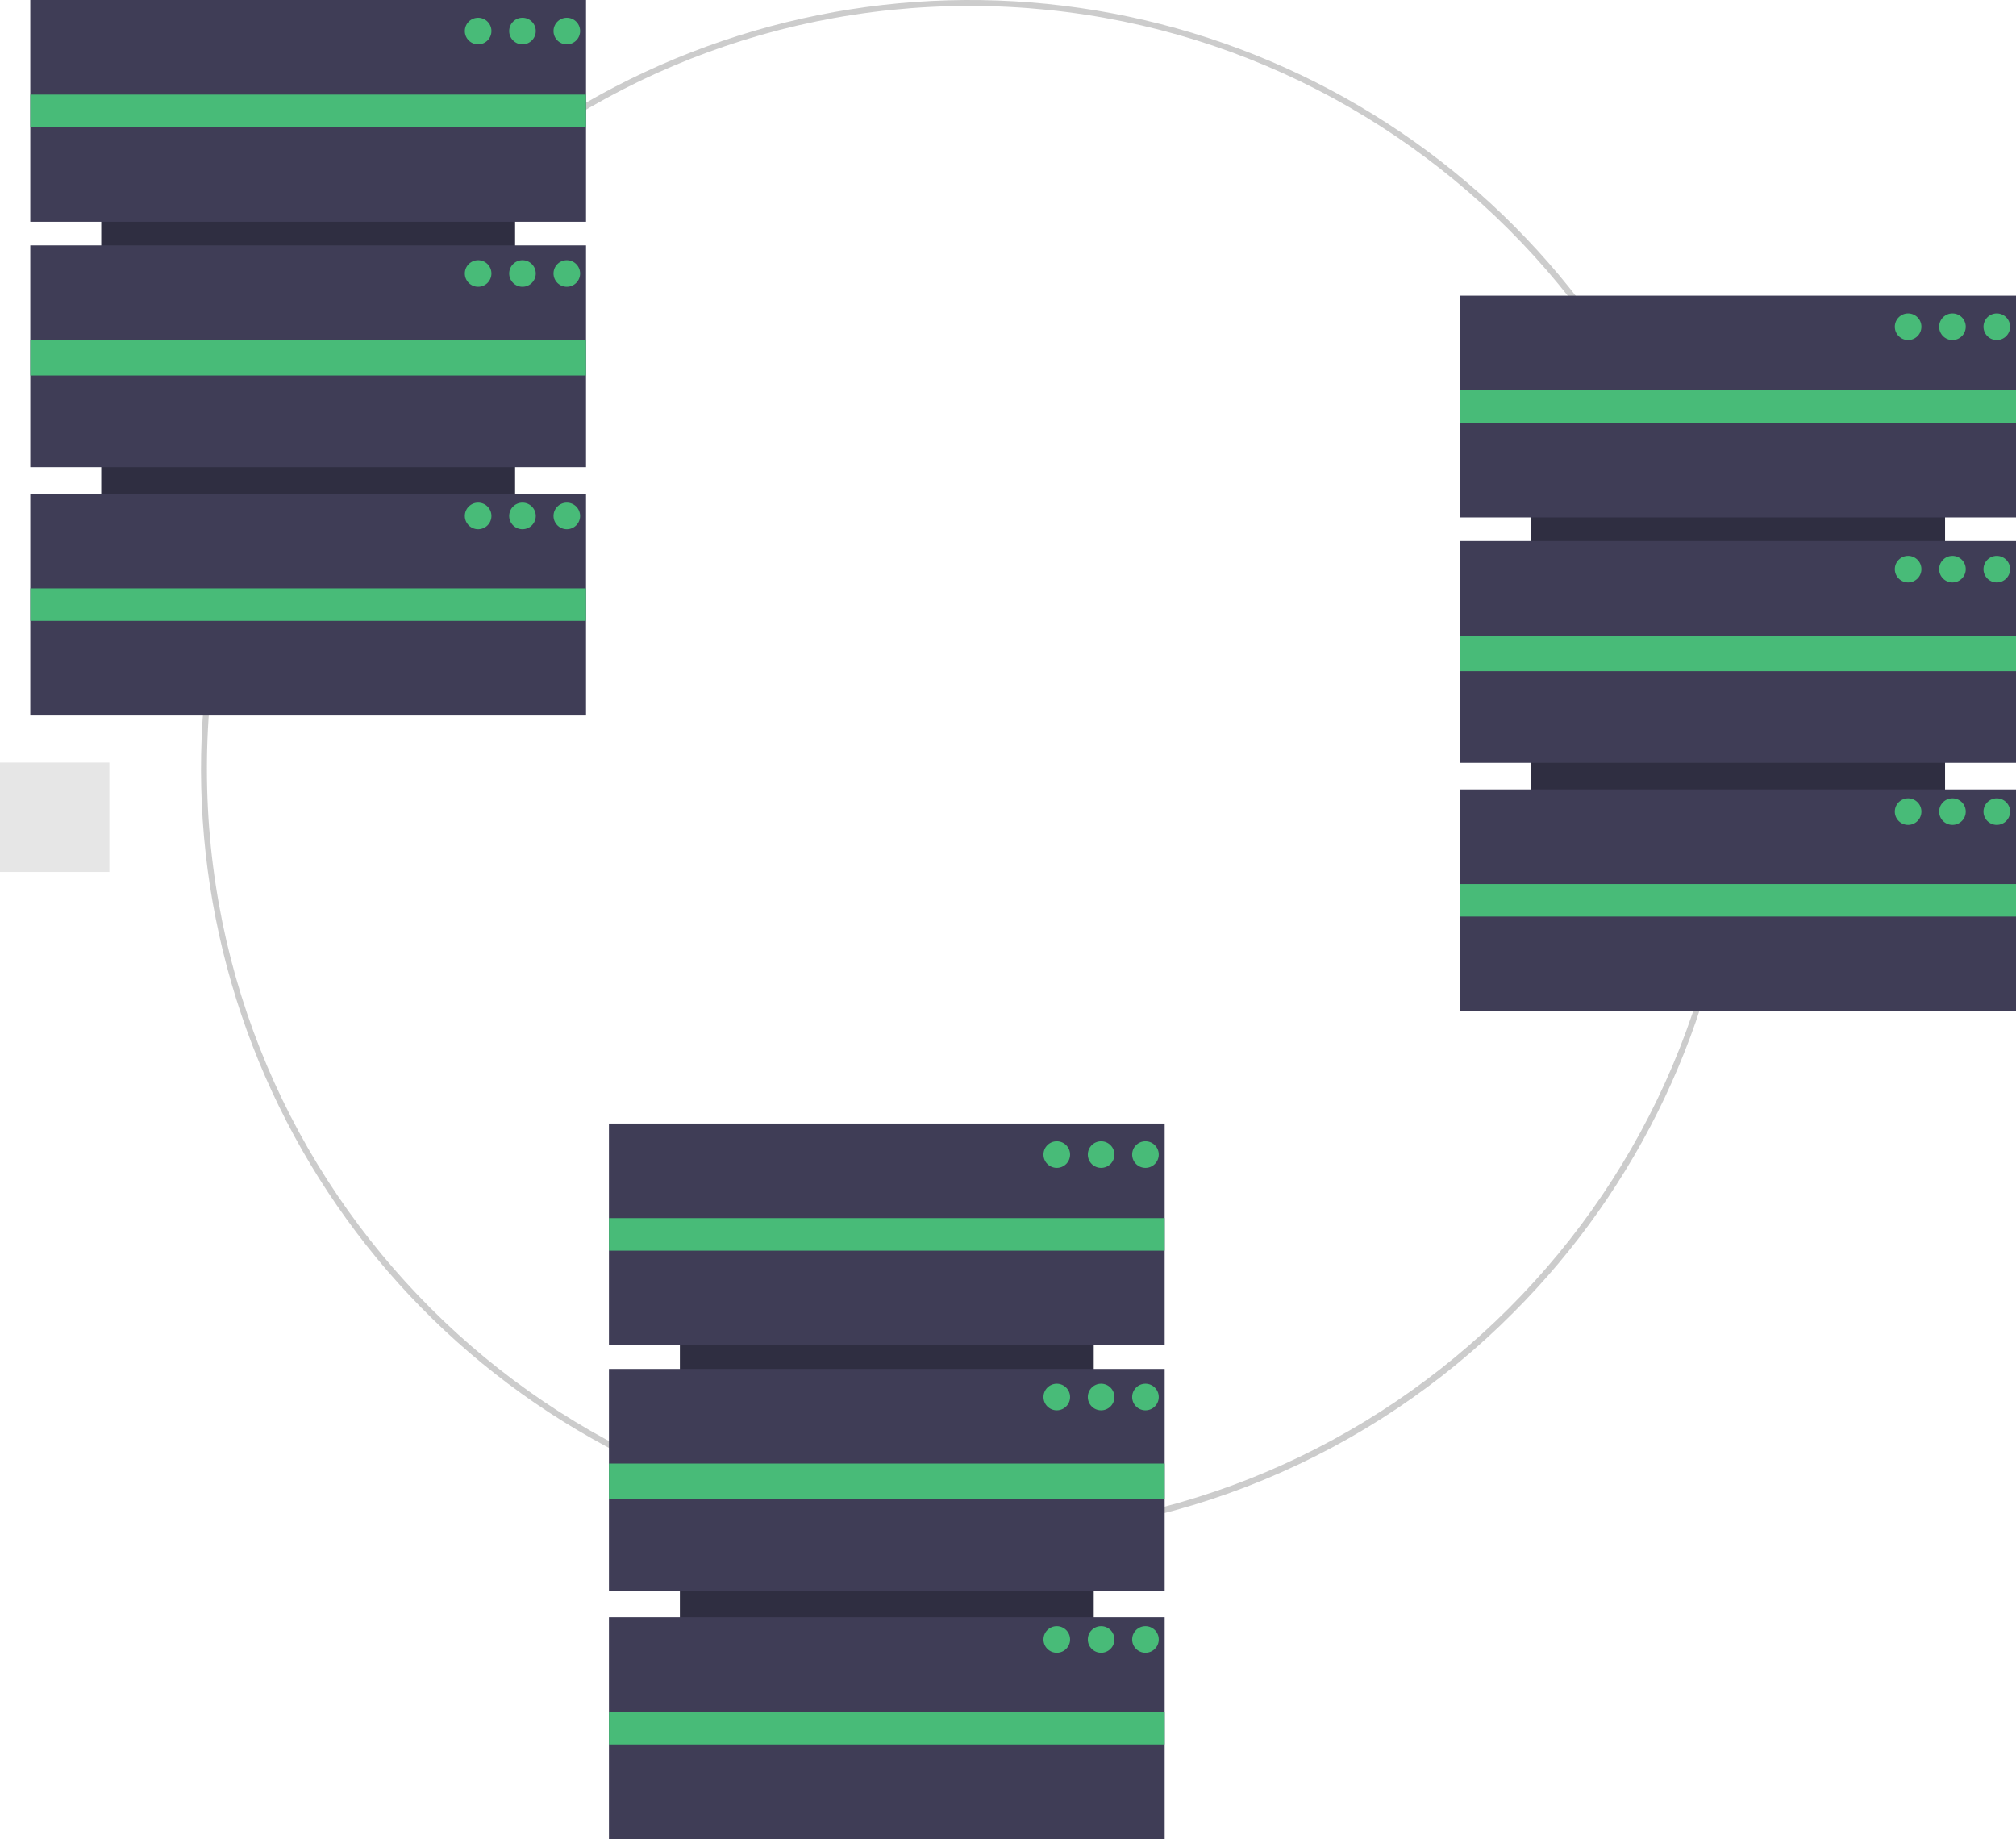 <svg width="682" height="622" viewBox="0 0 682 622" fill="none" xmlns="http://www.w3.org/2000/svg">
<path d="M328.063 520.128C267.896 520.127 209.591 499.265 163.081 461.095C116.571 422.926 84.735 369.81 72.997 310.799C61.26 251.788 70.346 190.533 98.709 137.47C127.071 84.408 172.955 42.821 228.542 19.796C284.13 -3.229 345.981 -6.267 403.557 11.198C461.133 28.664 510.872 65.553 544.299 115.58C577.726 165.607 592.773 225.677 586.876 285.555C580.978 345.432 554.501 401.412 511.957 443.957C487.864 468.181 459.205 487.387 427.64 500.462C396.074 513.536 362.229 520.221 328.063 520.128V520.128ZM328.063 1.999C185.767 1.999 69.999 117.766 69.999 260.064C69.999 402.361 185.767 518.128 328.063 518.128C470.36 518.128 586.128 402.361 586.128 260.064C586.128 117.766 470.36 1.999 328.063 1.999V1.999Z" fill="#CCCCCC"/>
<path d="M370 574V386H230V574H370Z" fill="#2F2E41"/>
<path d="M658 294V106L518 106V294H658Z" fill="#2F2E41"/>
<path d="M174.249 194V6L34.249 6V194H174.249Z" fill="#2F2E41"/>
<path d="M394 380H206V455H394V380Z" fill="#3F3D56"/>
<path d="M682 100H494V175H682V100Z" fill="#3F3D56"/>
<path d="M198.249 0H10.249V75H198.249V0Z" fill="#3F3D56"/>
<path d="M394 463H206V538H394V463Z" fill="#3F3D56"/>
<path d="M682 183H494V258H682V183Z" fill="#3F3D56"/>
<path d="M198.249 83H10.249V158H198.249V83Z" fill="#3F3D56"/>
<path d="M394 547H206V622H394V547Z" fill="#3F3D56"/>
<path d="M682 267H494V342H682V267Z" fill="#3F3D56"/>
<path d="M198.249 167H10.249V242H198.249V167Z" fill="#3F3D56"/>
<path d="M394 412H206V423H394V412Z" fill="#48BB78"/>
<path d="M682 132H494V143H682V132Z" fill="#48BB78"/>
<path d="M198.249 32H10.249V43H198.249V32Z" fill="#48BB78"/>
<path d="M394 495H206V507H394V495Z" fill="#48BB78"/>
<path d="M682 215H494V227H682V215Z" fill="#48BB78"/>
<path d="M198.249 115H10.249V127H198.249V115Z" fill="#48BB78"/>
<path d="M394 579H206V590H394V579Z" fill="#48BB78"/>
<path d="M682 299H494V310H682V299Z" fill="#48BB78"/>
<path d="M198.249 199H10.249V210H198.249V199Z" fill="#48BB78"/>
<path d="M357.5 395C359.985 395 362 392.985 362 390.5C362 388.015 359.985 386 357.5 386C355.015 386 353 388.015 353 390.5C353 392.985 355.015 395 357.5 395Z" fill="#48BB78"/>
<path d="M645.5 115C647.985 115 650 112.985 650 110.5C650 108.015 647.985 106 645.5 106C643.015 106 641 108.015 641 110.5C641 112.985 643.015 115 645.5 115Z" fill="#48BB78"/>
<path d="M161.749 15C164.234 15 166.249 12.985 166.249 10.5C166.249 8.015 164.234 6 161.749 6C159.264 6 157.249 8.015 157.249 10.5C157.249 12.985 159.264 15 161.749 15Z" fill="#48BB78"/>
<path d="M372.5 395C374.985 395 377 392.985 377 390.5C377 388.015 374.985 386 372.5 386C370.015 386 368 388.015 368 390.5C368 392.985 370.015 395 372.5 395Z" fill="#48BB78"/>
<path d="M660.5 115C662.985 115 665 112.985 665 110.5C665 108.015 662.985 106 660.5 106C658.015 106 656 108.015 656 110.5C656 112.985 658.015 115 660.5 115Z" fill="#48BB78"/>
<path d="M176.749 15C179.234 15 181.249 12.985 181.249 10.5C181.249 8.015 179.234 6 176.749 6C174.264 6 172.249 8.015 172.249 10.5C172.249 12.985 174.264 15 176.749 15Z" fill="#48BB78"/>
<path d="M387.5 395C389.985 395 392 392.985 392 390.5C392 388.015 389.985 386 387.5 386C385.015 386 383 388.015 383 390.5C383 392.985 385.015 395 387.5 395Z" fill="#48BB78"/>
<path d="M675.5 115C677.985 115 680 112.985 680 110.5C680 108.015 677.985 106 675.5 106C673.015 106 671 108.015 671 110.5C671 112.985 673.015 115 675.5 115Z" fill="#48BB78"/>
<path d="M191.749 15C194.234 15 196.249 12.985 196.249 10.5C196.249 8.015 194.234 6 191.749 6C189.264 6 187.249 8.015 187.249 10.5C187.249 12.985 189.264 15 191.749 15Z" fill="#48BB78"/>
<path d="M357.5 477C359.985 477 362 474.985 362 472.5C362 470.015 359.985 468 357.5 468C355.015 468 353 470.015 353 472.5C353 474.985 355.015 477 357.5 477Z" fill="#48BB78"/>
<path d="M645.5 197C647.985 197 650 194.985 650 192.5C650 190.015 647.985 188 645.5 188C643.015 188 641 190.015 641 192.5C641 194.985 643.015 197 645.5 197Z" fill="#48BB78"/>
<path d="M161.749 97C164.234 97 166.249 94.985 166.249 92.5C166.249 90.015 164.234 88 161.749 88C159.264 88 157.249 90.015 157.249 92.5C157.249 94.985 159.264 97 161.749 97Z" fill="#48BB78"/>
<path d="M372.5 477C374.985 477 377 474.985 377 472.5C377 470.015 374.985 468 372.5 468C370.015 468 368 470.015 368 472.5C368 474.985 370.015 477 372.5 477Z" fill="#48BB78"/>
<path d="M660.5 197C662.985 197 665 194.985 665 192.5C665 190.015 662.985 188 660.5 188C658.015 188 656 190.015 656 192.5C656 194.985 658.015 197 660.5 197Z" fill="#48BB78"/>
<path d="M176.749 97C179.234 97 181.249 94.985 181.249 92.5C181.249 90.015 179.234 88 176.749 88C174.264 88 172.249 90.015 172.249 92.5C172.249 94.985 174.264 97 176.749 97Z" fill="#48BB78"/>
<path d="M387.5 477C389.985 477 392 474.985 392 472.5C392 470.015 389.985 468 387.5 468C385.015 468 383 470.015 383 472.5C383 474.985 385.015 477 387.5 477Z" fill="#48BB78"/>
<path d="M675.5 197C677.985 197 680 194.985 680 192.5C680 190.015 677.985 188 675.5 188C673.015 188 671 190.015 671 192.5C671 194.985 673.015 197 675.5 197Z" fill="#48BB78"/>
<path d="M191.749 97C194.234 97 196.249 94.985 196.249 92.5C196.249 90.015 194.234 88 191.749 88C189.264 88 187.249 90.015 187.249 92.5C187.249 94.985 189.264 97 191.749 97Z" fill="#48BB78"/>
<path d="M357.5 559C359.985 559 362 556.985 362 554.5C362 552.015 359.985 550 357.5 550C355.015 550 353 552.015 353 554.5C353 556.985 355.015 559 357.5 559Z" fill="#48BB78"/>
<path d="M645.5 279C647.985 279 650 276.985 650 274.5C650 272.015 647.985 270 645.5 270C643.015 270 641 272.015 641 274.5C641 276.985 643.015 279 645.5 279Z" fill="#48BB78"/>
<path d="M161.749 179C164.234 179 166.249 176.985 166.249 174.5C166.249 172.015 164.234 170 161.749 170C159.264 170 157.249 172.015 157.249 174.5C157.249 176.985 159.264 179 161.749 179Z" fill="#48BB78"/>
<path d="M372.5 559C374.985 559 377 556.985 377 554.5C377 552.015 374.985 550 372.5 550C370.015 550 368 552.015 368 554.5C368 556.985 370.015 559 372.5 559Z" fill="#48BB78"/>
<path d="M660.5 279C662.985 279 665 276.985 665 274.5C665 272.015 662.985 270 660.5 270C658.015 270 656 272.015 656 274.5C656 276.985 658.015 279 660.5 279Z" fill="#48BB78"/>
<path d="M176.749 179C179.234 179 181.249 176.985 181.249 174.5C181.249 172.015 179.234 170 176.749 170C174.264 170 172.249 172.015 172.249 174.5C172.249 176.985 174.264 179 176.749 179Z" fill="#48BB78"/>
<path d="M387.5 559C389.985 559 392 556.985 392 554.5C392 552.015 389.985 550 387.5 550C385.015 550 383 552.015 383 554.5C383 556.985 385.015 559 387.5 559Z" fill="#48BB78"/>
<path d="M675.5 279C677.985 279 680 276.985 680 274.5C680 272.015 677.985 270 675.5 270C673.015 270 671 272.015 671 274.5C671 276.985 673.015 279 675.5 279Z" fill="#48BB78"/>
<path d="M191.749 179C194.234 179 196.249 176.985 196.249 174.5C196.249 172.015 194.234 170 191.749 170C189.264 170 187.249 172.015 187.249 174.5C187.249 176.985 189.264 179 191.749 179Z" fill="#48BB78"/>
<path d="M36.998 257.91H0V294.908H36.998V257.91Z" fill="#E6E6E6"/>
</svg>
